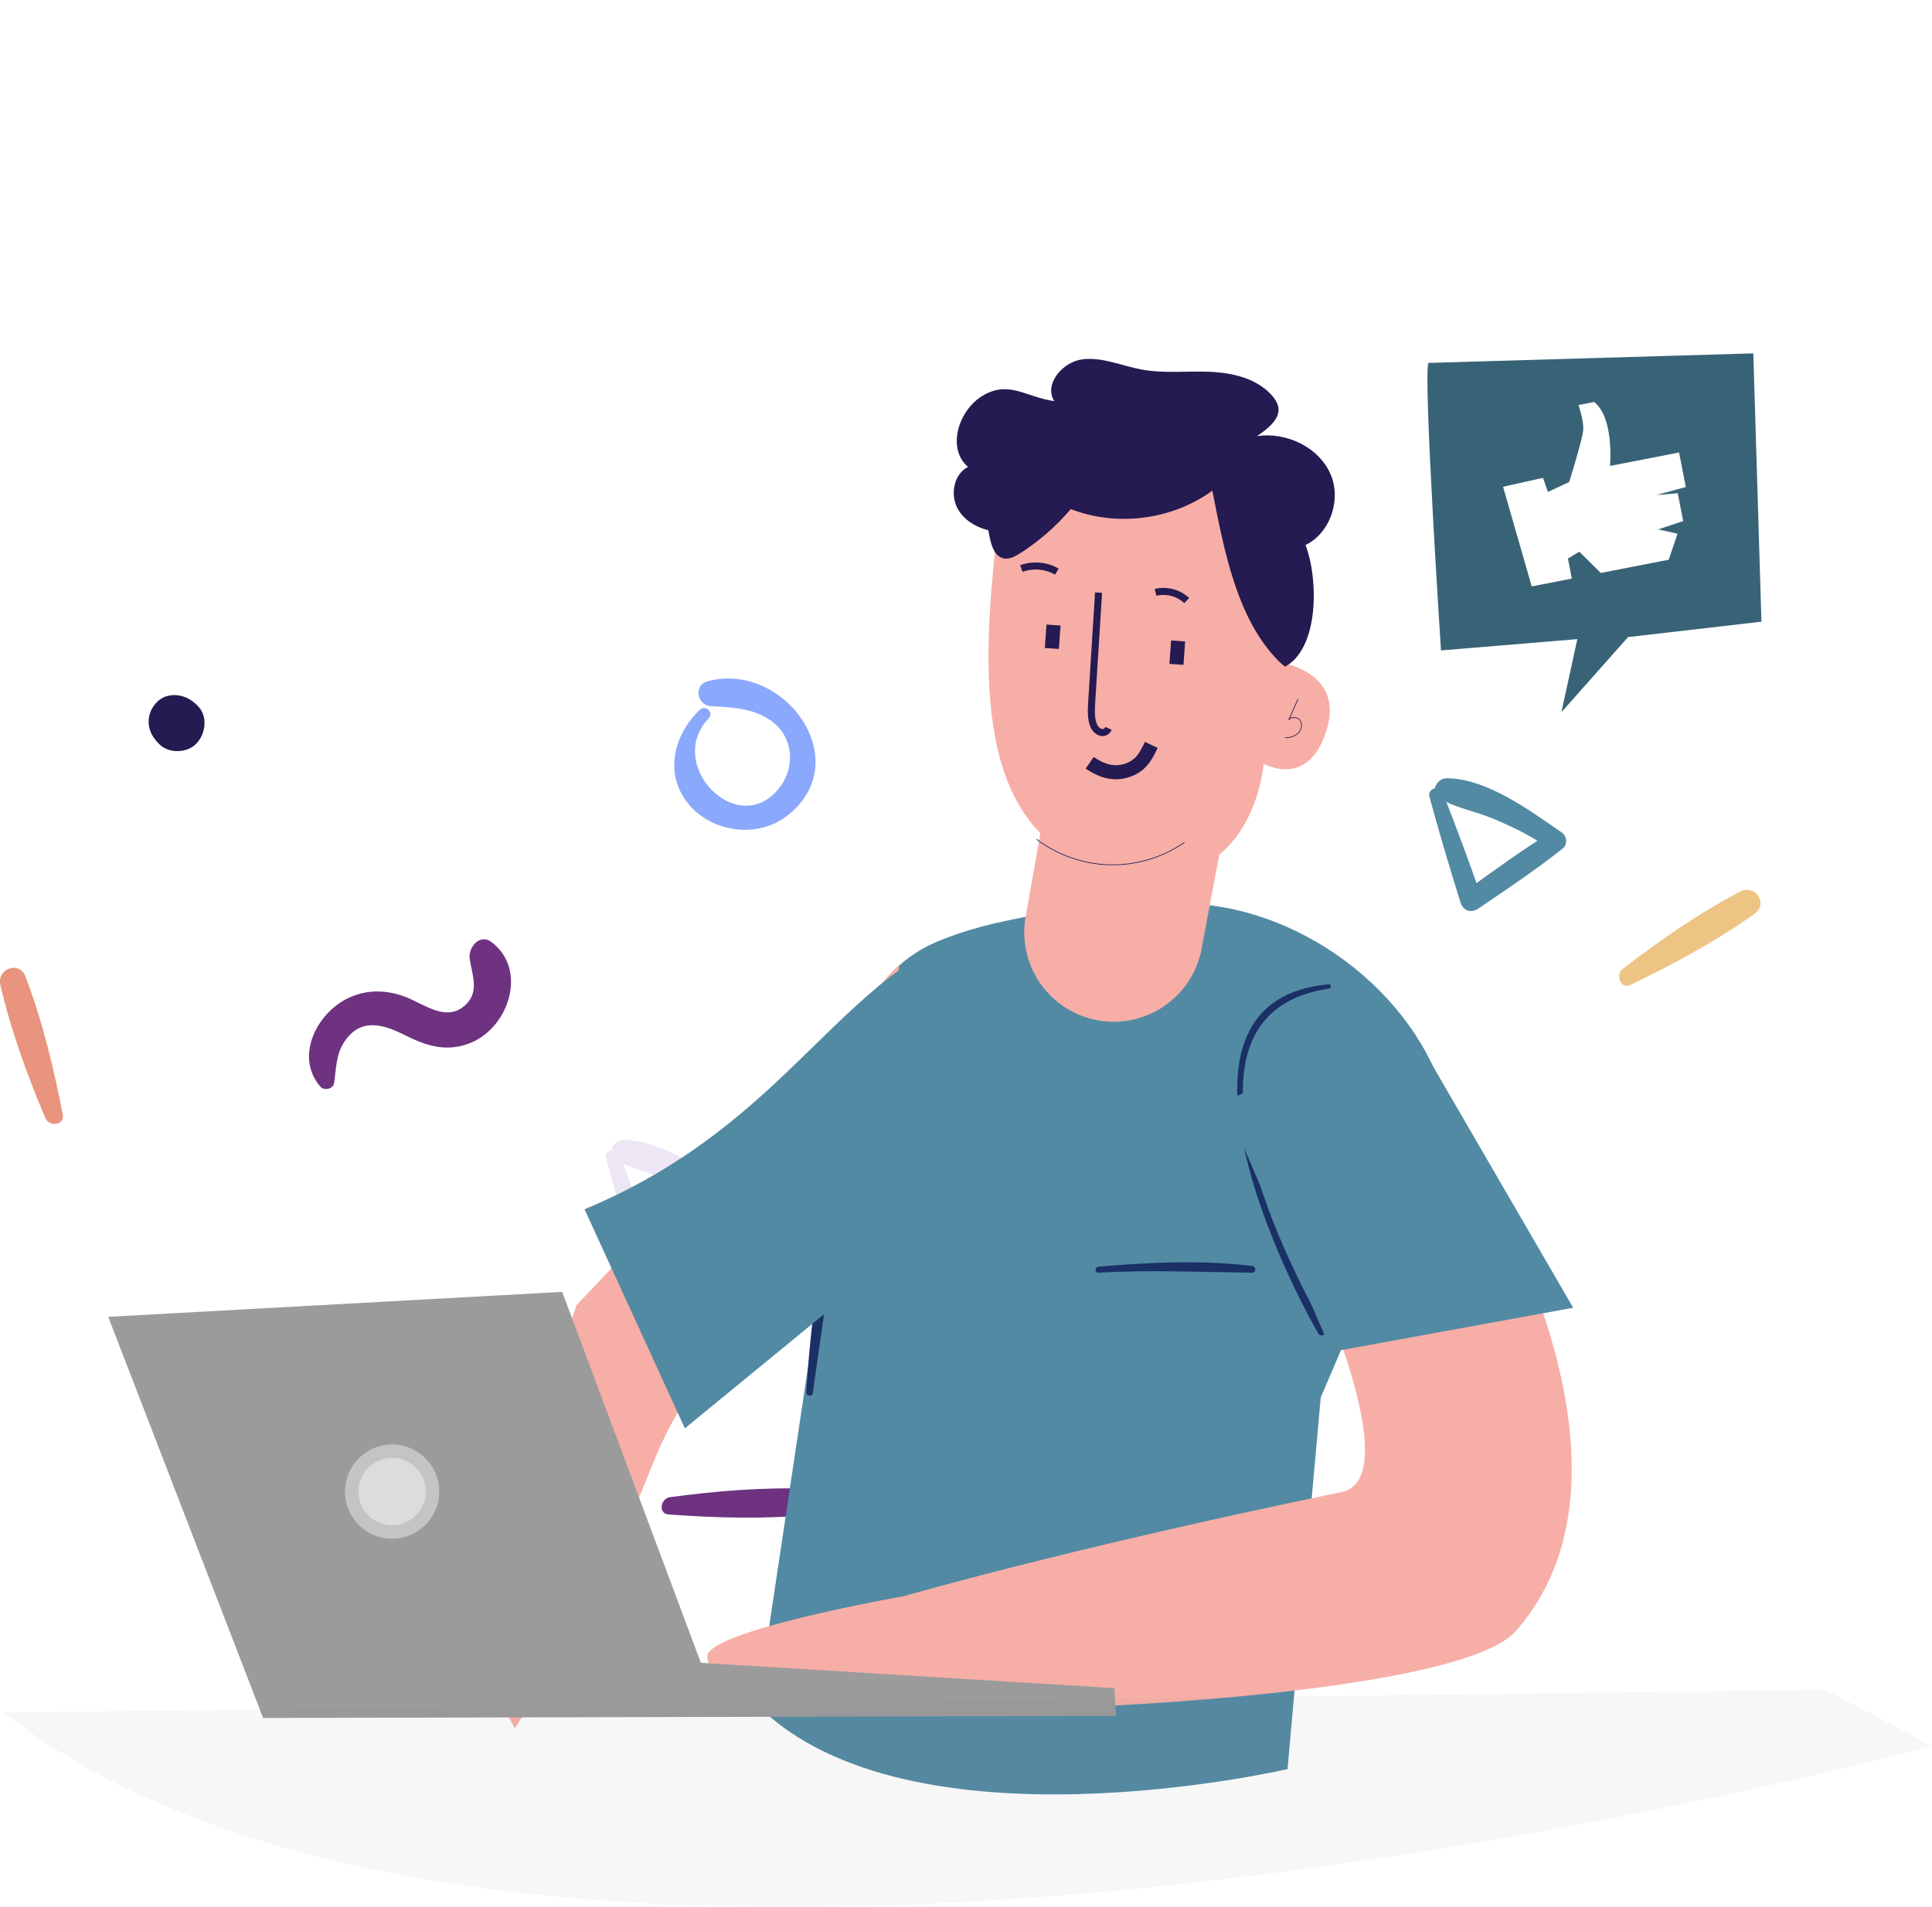 <svg width="245.956" height="242.8" viewBox="0 0 245.956 242.8" fill="none" xmlns="http://www.w3.org/2000/svg" xmlns:xlink="http://www.w3.org/1999/xlink">
	<desc>
			Created with Pixso.
	</desc>
	<defs>
		<filter id="filter_2_14878_dd" x="0" y="86.391" width="224.135" height="106.843" filterUnits="userSpaceOnUse" color-interpolation-filters="sRGB">
			<feFlood flood-opacity="0" result="BackgroundImageFix"/>
			<feBlend mode="normal" in="SourceGraphic" in2="BackgroundImageFix" result="shape"/>
			<feGaussianBlur stdDeviation="0" result="effect_layerBlur_1"/>
		</filter>
		<filter id="filter_2_14933_dd" x="90.036" y="203.223" width="25.072" height="14.452" filterUnits="userSpaceOnUse" color-interpolation-filters="sRGB">
			<feFlood flood-opacity="0" result="BackgroundImageFix"/>
			<feBlend mode="normal" in="SourceGraphic" in2="BackgroundImageFix" result="shape"/>
			<feGaussianBlur stdDeviation="0" result="effect_layerBlur_1"/>
		</filter>
		<filter id="filter_2_14936_dd" x="113.312" y="140.459" width="86.776" height="77.214" filterUnits="userSpaceOnUse" color-interpolation-filters="sRGB">
			<feFlood flood-opacity="0" result="BackgroundImageFix"/>
			<feBlend mode="normal" in="SourceGraphic" in2="BackgroundImageFix" result="shape"/>
			<feGaussianBlur stdDeviation="0" result="effect_layerBlur_1"/>
		</filter>
		<filter id="filter_2_14941_dd" x="48.202" y="173.322" width="22.792" height="33.054" filterUnits="userSpaceOnUse" color-interpolation-filters="sRGB">
			<feFlood flood-opacity="0" result="BackgroundImageFix"/>
			<feBlend mode="normal" in="SourceGraphic" in2="BackgroundImageFix" result="shape"/>
			<feGaussianBlur stdDeviation="0" result="effect_layerBlur_1"/>
		</filter>
		<filter id="filter_2_14944_dd" x="39.233" y="122.759" width="99.215" height="98.075" filterUnits="userSpaceOnUse" color-interpolation-filters="sRGB">
			<feFlood flood-opacity="0" result="BackgroundImageFix"/>
			<feBlend mode="normal" in="SourceGraphic" in2="BackgroundImageFix" result="shape"/>
			<feGaussianBlur stdDeviation="0" result="effect_layerBlur_1"/>
		</filter>
	</defs>
	<g filter="url(#filter_2_14878_dd)">
		<path id="Vector" d="M89.089 90.372C85.759 93.57 84.49 98.549 87.667 102.391C90.657 106.007 96.444 106.774 100.18 103.892C109.197 96.931 99.799 84.089 90.068 86.747C88.267 87.239 88.714 89.808 90.494 89.91C93.341 90.073 96.386 90.179 98.659 92.173C101.1 94.314 101.153 97.938 99.15 100.401C93.847 106.923 84.636 97.319 90.206 91.489C90.91 90.753 89.825 89.666 89.089 90.372Z" fill="#8AA9FC" fill-opacity="1" fill-rule="nonzero"/>
		<path id="Vector" d="M181.964 101.391C183.185 105.925 184.53 110.41 185.927 114.893C186.264 115.971 187.284 116.309 188.21 115.679C191.853 113.203 195.501 110.77 198.952 108.03C199.617 107.502 199.469 106.44 198.814 105.991C194.772 103.216 189.312 99.122 184.183 99.092C182.877 99.085 181.968 100.921 183.291 101.684C185.361 102.877 187.841 103.301 190.052 104.221C192.604 105.281 195.13 106.527 197.383 108.136C197.434 107.392 197.483 106.648 197.534 105.904C193.676 108.28 190.043 110.942 186.374 113.595C187.097 113.74 187.818 113.886 188.541 114.03C186.976 109.603 185.368 105.204 183.632 100.84C183.265 99.921 181.703 100.425 181.964 101.391Z" fill="#528AA3" fill-opacity="1" fill-rule="nonzero"/>
		<path id="Vector" d="M207.548 125.405C212.963 122.811 218.508 119.826 223.389 116.325C225.182 115.038 223.416 112.529 221.526 113.519C216.308 116.251 211.223 119.782 206.568 123.383C205.634 124.106 206.32 125.992 207.548 125.405Z" fill="#EDC483" fill-opacity="1" fill-rule="nonzero"/>
		<path id="Vector" d="M7.995 141.961C6.863 136.065 5.388 129.944 3.241 124.333C2.452 122.271 -0.424 123.341 0.053 125.42C1.369 131.162 3.491 136.978 5.791 142.396C6.252 143.483 8.251 143.296 7.995 141.961Z" fill="#E8947E" fill-opacity="1" fill-rule="nonzero"/>
		<path id="Vector" d="M25.044 89.749C24.942 89.661 24.842 89.569 24.741 89.481C23.399 88.293 21.197 88.058 19.891 89.481C18.573 90.918 18.62 92.891 19.891 94.328C19.982 94.429 20.073 94.531 20.163 94.633C21.362 95.99 23.836 95.949 25.044 94.633C26.245 93.323 26.489 91.028 25.044 89.749Z" fill="#251A51" fill-opacity="1" fill-rule="nonzero"/>
		<path id="Vector" d="M42.532 137.897C42.806 136.079 42.755 134.352 43.772 132.749C45.798 129.56 48.677 130.358 51.464 131.764C54.304 133.194 56.977 134.051 60.065 132.715C64.886 130.628 67.15 123.356 62.549 119.935C61.059 118.826 59.592 120.656 59.791 122.056C60.071 124.013 61.042 126.166 59.365 127.847C57.125 130.096 54.495 128.207 52.258 127.198C49.842 126.109 47.278 125.869 44.785 126.876C40.493 128.612 37.382 134.428 40.788 138.357C41.269 138.911 42.418 138.663 42.532 137.897Z" fill="#6E3281" fill-opacity="1" fill-rule="nonzero"/>
		<path id="Vector" d="M105.887 141.413C111.679 139.834 117.671 137.895 123.101 135.326C125.096 134.383 123.809 131.598 121.772 132.231C116.147 133.982 110.514 136.542 105.287 139.249C104.238 139.792 104.575 141.771 105.887 141.413Z" fill="#EDC483" fill-opacity="1" fill-rule="nonzero"/>
		<path id="Vector" d="M77.141 147.446C78.362 151.98 79.708 156.465 81.105 160.947C81.442 162.026 82.461 162.365 83.388 161.736C87.031 159.26 90.677 156.825 94.129 154.084C94.793 153.557 94.647 152.495 93.992 152.045C89.95 149.271 84.49 145.176 79.361 145.146C78.055 145.14 77.146 146.976 78.468 147.739C80.539 148.932 83.019 149.356 85.23 150.276C87.781 151.335 90.308 152.582 92.561 154.19C92.612 153.447 92.66 152.703 92.711 151.958C88.854 154.334 85.221 156.997 81.552 159.65C82.275 159.794 82.996 159.941 83.718 160.085C82.154 155.657 80.545 151.259 78.81 146.895C78.443 145.973 76.881 146.48 77.141 147.446Z" fill="#EDE6F5" fill-opacity="1" fill-rule="nonzero"/>
		<path id="Vector" d="M85.109 192.825C91.094 193.271 97.387 193.447 103.364 192.857C105.56 192.641 105.291 189.644 103.159 189.562C97.273 189.33 91.105 189.845 85.272 190.63C84.102 190.787 83.752 192.724 85.109 192.825Z" fill="#6E3281" fill-opacity="1" fill-rule="nonzero"/>
	</g>
	<path id="Vector" d="M164.303 83.738C164.642 79.069 164.979 74.4 165.318 69.731C168.987 68.697 170.896 64.001 169.431 60.48C167.967 56.96 163.807 54.983 160.032 55.523C162.414 53.9 163.791 52.366 161.835 50.249C159.88 48.133 156.816 47.446 153.936 47.335C151.056 47.224 148.143 47.573 145.309 47.046C142.8 46.58 140.339 45.431 137.806 45.751C135.274 46.07 132.852 48.919 134.218 51.077C130.565 50.541 128.561 48.495 125.315 50.257C122.069 52.019 120.44 57.032 123.229 59.451C121.386 60.391 120.926 63.058 121.962 64.848C122.998 66.639 125.12 67.578 127.183 67.727C129.246 67.876 131.291 67.352 133.293 66.834L164.303 83.738Z" fill="#251A51" fill-opacity="1" fill-rule="nonzero"/>
	<path id="Vector" d="M163.911 225.249C163.911 225.249 115.76 236.448 96.419 217.108L103.341 170.911C105.444 157.634 104.191 132.083 114.361 123.019C116.329 121.264 118.221 120.391 118.221 120.391C125.355 116.946 138.047 115.086 150.232 115.039C165.033 114.982 180.268 126.175 184.156 140.459L168.136 177.934L163.911 225.249Z" fill="#528AA3" fill-opacity="1" fill-rule="nonzero"/>
	<path id="Vector" d="M139.841 162.041C146.386 161.676 152.85 161.962 159.39 162.048C159.96 162.056 159.928 161.247 159.39 161.183C152.947 160.412 146.292 160.72 139.841 161.274C139.355 161.315 139.342 162.068 139.841 162.041Z" fill="#1A3066" fill-opacity="1" fill-rule="nonzero"/>
	<path id="Vector" d="M169.158 125.322C147.045 127.318 162.168 159.923 167.835 169.796C168.151 170.346 168.999 169.851 168.687 169.298C163.053 159.325 147.977 128.983 169.23 125.861C169.533 125.816 169.466 125.293 169.158 125.322Z" fill="#1A3066" fill-opacity="1" fill-rule="nonzero"/>
	<path id="Vector" d="M107.87 143.962C105.148 154.82 103.319 166.112 102.646 177.293C102.617 177.756 103.398 177.874 103.465 177.404C105.047 166.288 106.637 155.2 108.421 144.113C108.478 143.758 107.962 143.598 107.87 143.962Z" fill="#1A3066" fill-opacity="1" fill-rule="nonzero"/>
	<path id="Vector" d="M158.296 92.412L152.972 120.802C151.773 127.197 145.466 131.291 139.137 129.78C133.271 128.38 129.514 122.65 130.568 116.711L133.457 100.44L158.296 92.412Z" fill="#F6AEA6" fill-opacity="1" fill-rule="nonzero"/>
	<path id="Vector" d="M163.707 74.652L162.97 84.358C162.97 84.358 171.222 85.471 168.87 92.997C166.519 100.523 160.873 97.231 160.873 97.231C160.873 97.231 159.462 116.518 139.705 110.403C123.98 105.536 124.941 85.173 126.938 67.814C127.712 61.089 134.071 56.466 140.716 57.761L152.594 60.075C159.46 61.412 164.237 67.678 163.707 74.652Z" fill="#F6AEA6" fill-opacity="1" fill-rule="nonzero"/>
	<path id="Vector" d="M165.247 89.004C164.849 89.902 164.451 90.798 164.053 91.696C164.358 91.189 165.22 91.268 165.536 91.768C165.851 92.268 165.667 92.972 165.235 93.376C164.803 93.779 164.184 93.929 163.593 93.942" stroke="#251A51" stroke-opacity="1" stroke-width="0.09"/>
	<g filter="url(#filter_2_14933_dd)">
		<path id="Vector" d="M115.108 203.223C115.108 203.223 89.543 207.698 90.043 211.014C90.543 214.33 92.339 217.675 92.339 217.675L115.108 217.139L115.108 203.223Z" fill="#F6AEA6" fill-opacity="1" fill-rule="nonzero"/>
	</g>
	<g filter="url(#filter_2_14936_dd)">
		<path id="Vector" d="M159.932 146.214C159.932 146.214 181.499 187.762 170.79 189.974C135.557 197.252 115.108 203.221 115.108 203.221L113.312 216.904C113.837 218.972 184.593 217.182 192.974 207.677C198.891 200.964 206.756 185.453 190.022 151.88L184.937 140.459L159.932 146.214Z" fill="#F6AEA6" fill-opacity="1" fill-rule="nonzero"/>
	</g>
	<g filter="url(#filter_2_14941_dd)">
		<path id="Vector" d="M53.702 202.708C53.702 202.708 52.989 187.88 55.812 187.441C58.634 187.003 64.177 185.661 64.177 185.661C64.177 185.661 61.743 171.932 63.754 173.771C65.765 175.61 70.15 193.847 66.044 203.918L53.702 202.708Z" fill="#F6AEA6" fill-opacity="1" fill-rule="nonzero"/>
	</g>
	<g filter="url(#filter_2_14944_dd)">
		<path id="Vector" d="M114.531 122.759L73.386 166.191L58.986 208.018L65.552 220.053C65.552 220.053 76.469 203.338 82.92 186.844C91.115 165.894 107.782 161.423 107.782 161.423L114.531 122.759Z" fill="#F6AEA6" fill-opacity="1" fill-rule="nonzero"/>
	</g>
	<path id="Vector" d="M125.293 117.908C106.541 123.882 100.812 142.962 74.416 153.973L87.19 181.862L108.219 164.619L125.293 117.908Z" fill="#528AA3" fill-opacity="1" fill-rule="nonzero"/>
	<path id="Vector" d="M155.921 140.459L169.547 172.119L200.279 166.509L179.575 130.852L155.062 140.459L155.921 140.459Z" fill="#528AA3" fill-opacity="1" fill-rule="nonzero"/>
	<path id="Vector" d="M142.073 218.48L141.877 214.94L89.226 211.719L71.567 164.486L13.779 167.664L33.494 218.742L142.073 218.48Z" fill="#9B9B9B" fill-opacity="1" fill-rule="nonzero"/>
	<path id="Vector" d="M45.64 190.155C45.769 192.517 47.791 194.325 50.154 194.196C52.516 194.065 54.326 192.045 54.195 189.683C54.066 187.321 52.046 185.512 49.684 185.641C47.322 185.772 45.511 187.792 45.64 190.155Z" fill="#FFFFFF" fill-opacity="0.41" fill-rule="nonzero"/>
	<path id="Vector" d="M43.929 190.247C44.11 193.556 46.94 196.09 50.249 195.907C53.558 195.727 56.092 192.898 55.91 189.589C55.727 186.281 52.898 183.744 49.59 183.927C46.281 184.108 43.746 186.938 43.929 190.247Z" fill="#FFFFFF" fill-opacity="0.41" fill-rule="nonzero"/>
	<path id="Vector" d="M139.853 75.453C139.561 80.106 139.271 84.761 138.979 89.416C138.914 90.454 138.866 91.581 139.269 92.454C139.672 93.327 140.724 93.624 141.115 92.739" stroke="#251A51" stroke-opacity="1" stroke-width="0.896"/>
	<path id="Vector" d="M150.789 107.261C148.034 109.17 144.669 110.183 141.319 110.113C137.969 110.043 134.648 108.889 131.978 106.865" stroke="#251A51" stroke-opacity="1" stroke-width="0.09"/>
	<path id="Vector" d="M146.567 94.846C145.808 96.453 145.149 97.554 143.444 98.103C141.74 98.651 140.185 98.126 138.722 97.121" stroke="#251A51" stroke-opacity="1" stroke-width="1.792"/>
	<path id="Vector" d="M151.078 76.465C150.042 75.483 148.492 75.076 147.108 75.422" stroke="#251A51" stroke-opacity="1" stroke-width="0.896"/>
	<path id="Vector" d="M134.543 72.782C133.195 71.996 131.493 71.847 130.028 72.388" stroke="#251A51" stroke-opacity="1" stroke-width="0.896"/>
	<path id="Vector" d="M162.971 84.361C157.456 78.986 155.836 70.028 154.339 62.473C149.233 66.192 142.208 67.106 136.319 64.819C134.471 66.992 132.298 68.89 129.898 70.429C129.215 70.867 128.407 71.291 127.631 71.057C126.706 70.777 126.294 69.716 126.073 68.775C125.369 65.762 125.342 62.537 126.392 59.627C127.443 56.716 129.647 54.16 132.533 53.043C135.618 51.849 139.09 52.369 142.291 53.199C147.114 54.45 151.764 56.372 156.064 58.89C160.283 61.362 164.337 64.633 166.128 69.184C167.918 73.734 167.909 82.58 163.593 84.881L162.971 84.361Z" fill="#251A51" fill-opacity="1" fill-rule="nonzero"/>
	<path id="Vector" d="M149.983 81.611C149.911 82.604 149.841 83.599 149.77 84.592" stroke="#251A51" stroke-opacity="1" stroke-width="1.792"/>
	<path id="Vector" d="M134.119 79.584C134.047 80.577 133.977 81.572 133.905 82.565" stroke="#251A51" stroke-opacity="1" stroke-width="1.792"/>
	<path id="Vector" d="M177.7 0C177.7 0 177.7 0 177.7 0C177.7 0 177.7 0 177.7 0C177.7 0 177.7 0 177.7 0L177.7 0C177.7 0 177.7 0 177.7 0C177.7 0 177.7 0 177.7 0C177.7 0 177.7 0 177.7 0Z" fill="#FFBB7D" fill-opacity="1" fill-rule="nonzero"/>
	<path id="Vector" d="M177.7 0C177.7 0 177.7 0 177.7 0C177.7 0 177.7 0 177.7 0C177.7 0 177.7 0 177.7 0C177.7 0 177.7 0 177.7 0Z" fill="#6338A1" fill-opacity="1" fill-rule="nonzero"/>
	<path id="Vector" d="M177.7 0C177.7 0 177.7 0 177.7 0C177.7 0 177.7 0 177.7 0C177.7 0 177.7 0 177.7 0C177.7 0 177.7 0 177.7 0C177.7 0 177.7 0 177.7 0Z" fill="#6338A1" fill-opacity="1" fill-rule="nonzero"/>
	<path id="Vector" d="M177.7 0C177.7 0 177.7 0 177.7 0C177.7 0 177.7 0 177.7 0C177.7 0 177.7 0 177.7 0C177.7 0 177.7 0 177.7 0Z" fill="#6338A1" fill-opacity="1" fill-rule="nonzero"/>
	<path id="Vector" d="M177.7 0C177.7 0 177.7 0 177.7 0C177.7 0 177.7 0 177.7 0C177.7 0 177.7 0 177.7 0C177.7 0 177.7 0 177.7 0C177.7 0 177.7 0 177.7 0C177.7 0 177.7 0 177.7 0C177.7 0 177.7 0 177.7 0C177.7 0 177.7 0 177.7 0C177.7 0 177.7 0 177.7 0C177.7 0 177.7 0 177.7 0C177.7 0 177.7 0 177.7 0C177.7 0 177.7 0 177.7 0C177.7 0 177.7 0 177.7 0C177.7 0 177.7 0 177.7 0C177.7 0 177.7 0 177.7 0C177.7 0 177.7 0 177.7 0C177.7 0 177.7 0 177.7 0C177.7 0 177.7 0 177.7 0C177.7 0 177.7 0 177.7 0C177.7 0 177.7 0 177.7 0Z" fill="#6338A1" fill-opacity="1" fill-rule="nonzero"/>
	<path id="Vector" d="M177.7 0C177.7 0 177.7 0 177.7 0" stroke="#FFBB7D" stroke-opacity="1" stroke-width="0.5"/>
	<path id="Vector" d="M177.7 0C177.7 0 177.7 0 177.7 0" stroke="#FFBB7D" stroke-opacity="1" stroke-width="0.5"/>
	<path id="Vector" d="M177.7 0C177.7 0 177.7 0 177.7 0" stroke="#FFBB7D" stroke-opacity="1" stroke-width="0.5"/>
	<path id="Vector" d="M177.7 0C177.7 0 177.7 0 177.7 0" stroke="#FFBB7D" stroke-opacity="1" stroke-width="0.5"/>
	<path id="Vector" d="M177.7 0C177.7 0 177.7 0 177.7 0" stroke="#FFBB7D" stroke-opacity="1" stroke-width="0.5"/>
	<path id="Vector" d="M177.7 0C177.7 0 177.7 0 177.7 0" stroke="#FFBB7D" stroke-opacity="1" stroke-width="0.5"/>
	<path id="Vector" d="M177.7 0C177.7 0 177.7 0 177.7 0" stroke="#FFBB7D" stroke-opacity="1" stroke-width="0.5"/>
	<path id="Vector" d="M177.7 0C177.7 0 177.7 0 177.7 0" stroke="#FFBB7D" stroke-opacity="1" stroke-width="0.5"/>
	<path id="Vector" d="M177.7 0C177.7 0 177.7 0 177.7 0" stroke="#FFBB7D" stroke-opacity="1" stroke-width="0.5"/>
	<path id="Vector" d="M181.852 46.207C181.148 47.572 183.448 82.817 183.448 82.817L200.803 81.376L198.779 90.681L207.26 81.118L224.243 79.155L223.21 44.992L181.852 46.207Z" fill="#386377" fill-opacity="1" fill-rule="nonzero"/>
	<path id="Vector" d="M191.349 61.978L194.998 74.664L200.104 73.67L199.606 71.116L201.055 70.245L203.791 72.95L212.441 71.265L213.562 67.955L211.101 67.404L214.281 66.344L213.588 62.798L210.839 63.039L214.614 62.01L213.756 57.613L204.964 59.327C204.964 59.327 205.533 53.179 202.935 51.184L200.95 51.57C200.95 51.57 201.621 53.502 201.558 54.691C201.495 55.88 199.766 61.369 199.766 61.369L197.069 62.63L196.427 60.843L191.349 61.978Z" fill="#FFFFFF" fill-opacity="1" fill-rule="nonzero"/>
	<path id="Vector" d="M0.47 218.049L232.374 215.154L245.956 222.286C245.956 222.286 67.929 271.149 0.47 218.049Z" fill="#84818B" fill-opacity="0.06" fill-rule="nonzero"/>
</svg>
